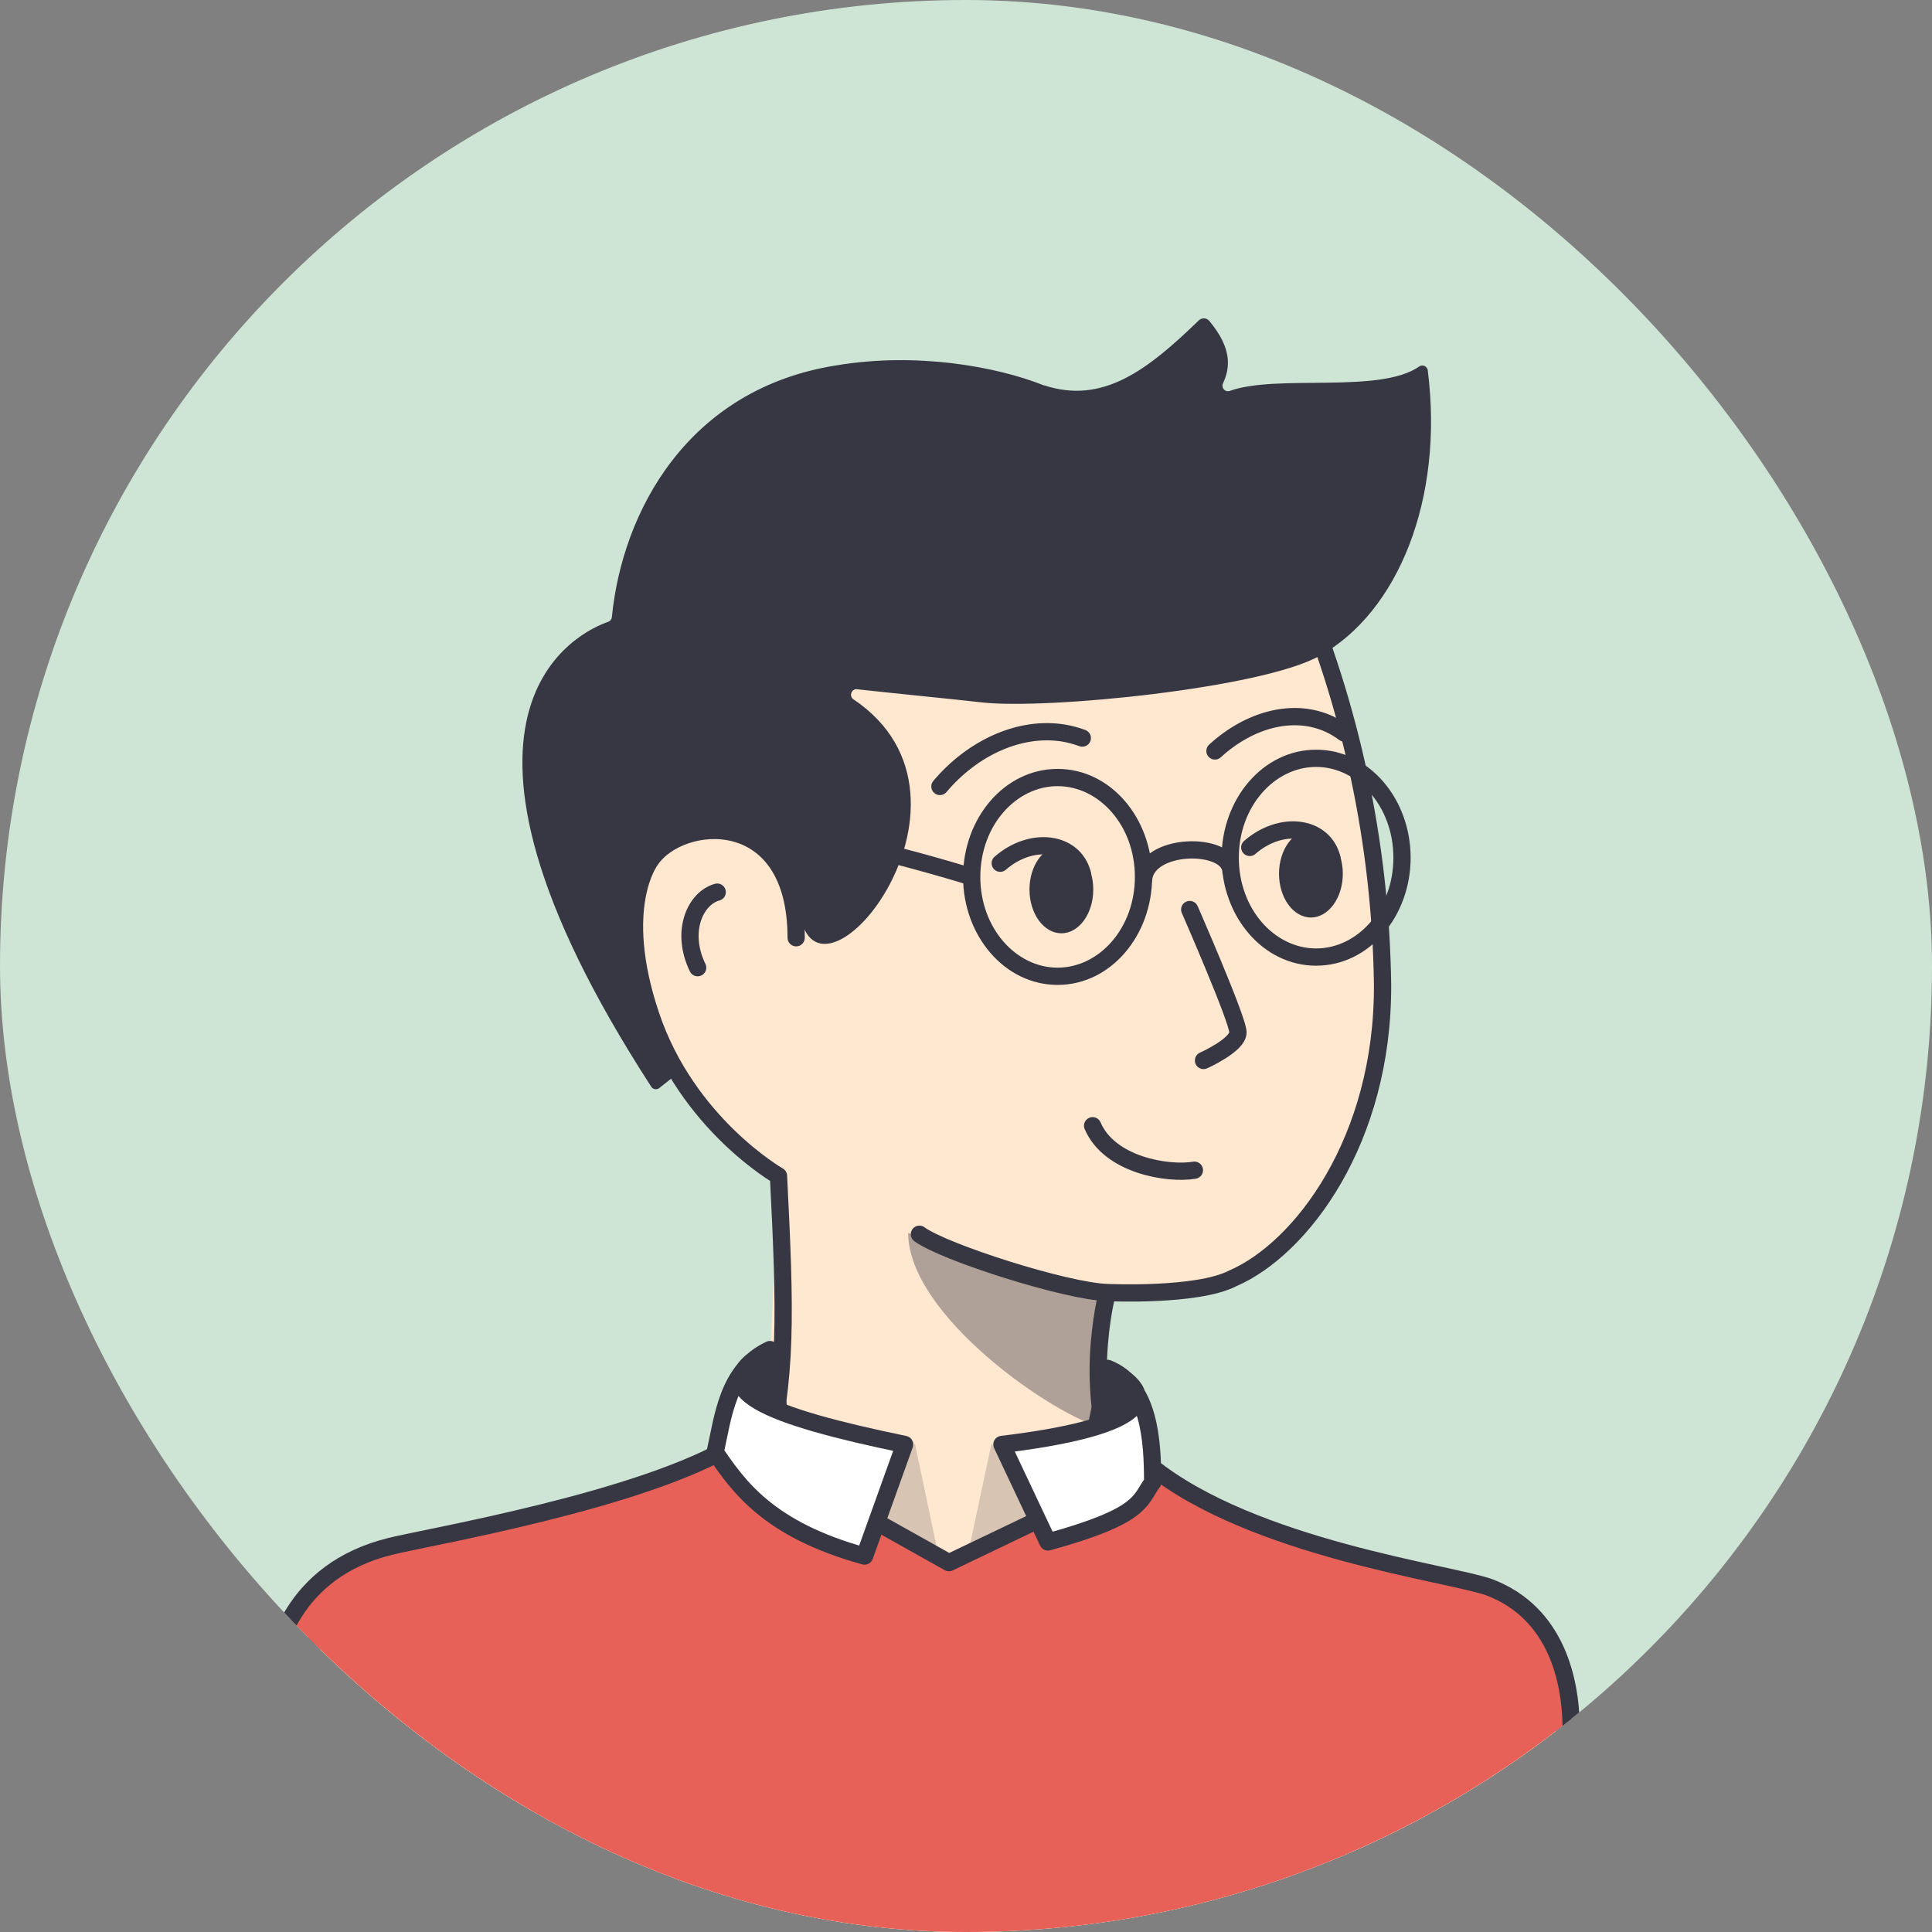     <svg width="56" height="56" viewBox="0 0 56 56" fill="none" xmlns="http://www.w3.org/2000/svg">
<rect x="0" y="0" width="56" height="56" fill="#808080" stroke="none"/>
<g clip-path="url(#clip0_558_807)">
<rect width="56" height="56" rx="28" fill="#CEE4D4"/>
<path d="M32.096 37.465C30.901 37.429 27.355 36.297 26.65 35.775Z" fill="#FFE7D0"/>
<path d="M32.588 43.042C34.793 46.13 41.922 47.047 43.138 47.488C45.133 48.244 45.472 50.288 45.502 51.401C45.587 54.574 45.959 60.016 44.846 62.891" fill="#FFE7D0"/>
<path d="M32.588 43.042C31.25 40.63 32.096 37.465 32.096 37.465C32.096 37.465 34.688 37.588 35.727 37.056C37.725 36.195 40.099 33.044 40.074 28.533C40.018 24.47 39.164 20.459 37.561 16.728C36.115 12.971 27.144 9.46 20.385 16.022C20.385 16.022 16.741 19.369 18.857 24.931" fill="#FFE7D0"/>
<path d="M8.356 62.891C7.393 59.793 7.772 51.647 7.911 50.497C8.051 49.348 8.588 47.015 11.436 46.306C12.695 45.988 20.578 44.707 22.178 42.485" fill="#FFE7D0"/>
<path d="M22.565 34.085C22.565 34.085 19.918 32.575 18.862 29.425C17.806 26.276 18.857 24.931 18.857 24.931C19.705 23.661 23.077 23.349 23.077 27.181" fill="#FFE7D0"/>
<path d="M22.565 34.085C22.767 38.087 22.818 39.924 22.178 42.485Z" fill="#FFE7D0"/>
<path d="M32.588 43.042C34.793 46.13 41.922 47.047 43.138 47.488C45.133 48.244 45.472 50.288 45.502 51.401C45.587 54.574 45.959 60.016 44.846 62.891H8.356C7.393 59.793 7.772 51.647 7.911 50.497C8.051 49.348 8.588 47.015 11.436 46.306C12.695 45.988 20.578 44.707 22.178 42.485C22.818 39.924 22.767 38.087 22.565 34.085C22.565 34.085 19.918 32.575 18.862 29.425C17.806 26.276 18.857 24.931 18.857 24.931C16.741 19.369 20.385 16.022 20.385 16.022C27.144 9.46 36.115 12.971 37.561 16.728C39.164 20.459 40.018 24.47 40.074 28.533C40.099 33.044 37.725 36.195 35.727 37.056C34.688 37.588 32.096 37.465 32.096 37.465C32.096 37.465 31.25 40.63 32.588 43.042Z" fill="#FFE7D0"/>
<path d="M32.096 37.465C30.901 37.429 27.355 36.297 26.65 35.775M32.096 37.465C32.096 37.465 31.25 40.63 32.588 43.042C34.793 46.13 41.922 47.047 43.138 47.488C45.133 48.244 45.472 50.288 45.502 51.401C45.587 54.574 45.959 60.016 44.846 62.891H8.356C7.393 59.793 7.772 51.647 7.911 50.497C8.051 49.348 8.588 47.015 11.436 46.306C12.695 45.988 20.578 44.707 22.178 42.485C22.818 39.924 22.767 38.087 22.565 34.085C22.565 34.085 19.918 32.575 18.862 29.425C17.806 26.276 18.857 24.931 18.857 24.931M32.096 37.465C32.096 37.465 34.688 37.588 35.727 37.056C37.725 36.195 40.099 33.044 40.074 28.533C40.018 24.47 39.164 20.459 37.561 16.728C36.115 12.971 27.144 9.46 20.385 16.022C20.385 16.022 16.741 19.369 18.857 24.931M18.857 24.931C19.705 23.661 23.077 23.349 23.077 27.181" stroke="#373743" stroke-width="0.5" stroke-linecap="round" stroke-linejoin="round"/>
<path opacity="0.4" d="M32.058 37.338C31.9 38.459 31.654 40.106 32.058 41.423C30.558 41.066 26.324 38.125 26.324 35.737C28.177 36.464 30.098 37 32.058 37.338Z" fill="#373743"/>
<path d="M20.789 25.859C20.15 26.034 19.714 27.004 20.222 28.049" stroke="#373743" stroke-width="0.5" stroke-linecap="round"/>
<path d="M7.769 49.015C7.629 50.165 7.248 58.311 8.215 61.409H44.879C45.997 58.533 45.623 53.092 45.537 49.919C45.508 48.806 45.167 46.762 43.162 46.006C42.043 45.602 36.318 44.883 33.353 42.494L27.506 45.294L21.329 41.835C18.665 43.491 12.4 44.549 11.31 44.823C8.449 45.533 7.909 47.865 7.769 49.015Z" fill="#E76158" stroke="#373743" stroke-width="0.5" stroke-linecap="round" stroke-linejoin="round"/>
<path d="M25.06 45.103C22.26 44.334 21.398 43.067 20.73 42.092C20.959 41.078 21.082 39.694 22.318 39.118C20.176 40.271 22.316 41.06 26.221 41.868L25.06 45.103Z" fill="white"/>
<path d="M30.375 44.695C33.175 43.925 33.025 43.476 33.41 42.968C33.41 41.758 33.322 40.142 32.103 39.663C33.903 40.592 32.865 41.409 29.041 41.868L30.375 44.695Z" fill="white"/>
<path d="M25.06 45.103C22.26 44.334 21.398 43.067 20.73 42.092C20.959 41.078 21.082 39.694 22.318 39.118C20.176 40.271 22.316 41.06 26.221 41.868L25.06 45.103Z" stroke="#373743" stroke-width="0.5" stroke-linecap="round" stroke-linejoin="round"/>
<path d="M30.375 44.695C33.175 43.925 33.025 43.476 33.41 42.968C33.41 41.758 33.322 40.142 32.103 39.663C33.903 40.592 32.865 41.409 29.041 41.868L30.375 44.695Z" stroke="#373743" stroke-width="0.5" stroke-linecap="round" stroke-linejoin="round"/>
<path d="M22.812 40.765L22.565 39.036C22.15 39.067 21.412 39.572 21.412 40.024C21.412 40.476 22.425 40.734 22.812 40.765Z" fill="#373743"/>
<path d="M31.541 41.259L31.871 39.694C32.285 39.726 32.941 39.984 32.941 40.436C32.941 40.887 31.928 41.228 31.541 41.259Z" fill="#373743"/>
<g opacity="0.2">
<path d="M28.741 41.836L30.141 44.128L28.846 44.68L28.069 44.995L28.741 41.836Z" fill="#373743"/>
<path d="M26.518 41.835L27.176 44.965L25.905 44.372L25.304 44.042L26.518 41.835Z" fill="#373743"/>
</g>
<path d="M38.256 19.006C36.619 19.942 30.348 20.575 28.455 20.359C27.569 20.258 25.856 20.092 24.82 19.976C24.788 19.978 24.758 19.988 24.732 20.008C24.706 20.027 24.687 20.053 24.676 20.083C24.666 20.114 24.664 20.146 24.672 20.178C24.68 20.209 24.697 20.237 24.721 20.258C29.147 23.209 23.456 30.027 23.159 26.245C22.582 23.135 19.891 24.262 19.572 24.457C19.188 24.699 18.866 25.03 18.634 25.423C18.345 25.888 18.194 28.375 19.673 30.922C19.69 30.954 19.695 30.991 19.689 31.027C19.682 31.064 19.663 31.096 19.636 31.12L19.104 31.542C19.087 31.554 19.067 31.563 19.047 31.568C19.026 31.573 19.005 31.574 18.984 31.57C18.964 31.567 18.944 31.559 18.926 31.548C18.908 31.537 18.893 31.522 18.881 31.505C11.752 20.517 16.869 18.283 17.634 18.022C17.661 18.011 17.685 17.994 17.702 17.971C17.72 17.948 17.731 17.92 17.735 17.892C18.036 14.815 19.944 11.268 24.24 10.591C26.547 10.203 28.871 10.618 30.256 11.17H30.267C31.955 11.721 33.239 10.75 34.747 9.287C34.767 9.267 34.792 9.251 34.819 9.241C34.846 9.231 34.874 9.226 34.903 9.228C34.932 9.229 34.96 9.237 34.986 9.25C35.011 9.262 35.034 9.281 35.053 9.303C35.705 10.087 35.671 10.644 35.443 11.125C35.433 11.152 35.431 11.182 35.437 11.211C35.442 11.239 35.455 11.266 35.475 11.287C35.494 11.309 35.519 11.325 35.546 11.334C35.574 11.342 35.603 11.343 35.631 11.336C37 10.831 39.999 11.431 41.144 10.618C41.165 10.604 41.19 10.597 41.215 10.595C41.241 10.593 41.267 10.597 41.29 10.608C41.313 10.618 41.334 10.634 41.35 10.654C41.366 10.674 41.377 10.697 41.383 10.723C41.862 14.472 40.514 17.75 38.256 19.006Z" fill="#373743"/>
<path d="M32.895 25.551C32.895 25.689 33.007 25.801 33.145 25.801C33.283 25.801 33.395 25.689 33.395 25.551H32.895ZM35.431 25.279C35.431 25.417 35.543 25.529 35.681 25.529C35.819 25.529 35.931 25.417 35.931 25.279H35.431ZM28.088 25.656C28.22 25.697 28.36 25.624 28.401 25.493C28.443 25.361 28.37 25.221 28.238 25.179L28.088 25.656ZM19.337 24.128L19.445 24.354L19.453 24.349L19.337 24.128ZM17.78 26.754C17.805 26.89 17.936 26.98 18.071 26.954C18.207 26.929 18.297 26.799 18.271 26.663L17.78 26.754ZM32.895 25.417C32.895 26.906 31.859 28.048 30.655 28.048V28.548C32.201 28.548 33.395 27.111 33.395 25.417H32.895ZM30.655 28.048C29.451 28.048 28.415 26.906 28.415 25.417H27.915C27.915 27.111 29.109 28.548 30.655 28.548V28.048ZM28.415 25.417C28.415 23.929 29.451 22.787 30.655 22.787V22.287C29.109 22.287 27.915 23.724 27.915 25.417H28.415ZM30.655 22.787C31.859 22.787 32.895 23.929 32.895 25.417H33.395C33.395 23.724 32.201 22.287 30.655 22.287V22.787ZM40.388 24.861C40.388 26.349 39.352 27.491 38.148 27.491V27.991C39.694 27.991 40.888 26.554 40.888 24.861H40.388ZM38.148 27.491C36.944 27.491 35.908 26.349 35.908 24.861H35.408C35.408 26.554 36.602 27.991 38.148 27.991V27.491ZM35.908 24.861C35.908 23.372 36.944 22.23 38.148 22.23V21.73C36.602 21.73 35.408 23.167 35.408 24.861H35.908ZM38.148 22.23C39.352 22.23 40.388 23.372 40.388 24.861H40.888C40.888 23.167 39.694 21.73 38.148 21.73V22.23ZM33.395 25.551C33.395 25.37 33.489 25.223 33.675 25.104C33.867 24.982 34.14 24.906 34.428 24.888C34.716 24.871 34.99 24.914 35.182 25C35.375 25.087 35.431 25.189 35.431 25.279H35.931C35.931 24.91 35.67 24.672 35.388 24.545C35.103 24.416 34.743 24.368 34.398 24.389C34.052 24.41 33.69 24.502 33.407 24.682C33.118 24.866 32.895 25.155 32.895 25.551H33.395ZM28.163 25.417C28.238 25.179 28.238 25.179 28.238 25.179C28.238 25.179 28.238 25.179 28.238 25.179C28.238 25.179 28.237 25.179 28.237 25.178C28.236 25.178 28.235 25.178 28.233 25.177C28.229 25.176 28.224 25.174 28.217 25.172C28.204 25.168 28.184 25.162 28.157 25.154C28.105 25.138 28.028 25.114 27.929 25.084C27.732 25.025 27.449 24.942 27.103 24.844C26.413 24.65 25.472 24.4 24.475 24.18C23.479 23.959 22.419 23.766 21.492 23.688C21.028 23.648 20.592 23.637 20.21 23.667C19.832 23.696 19.488 23.767 19.222 23.906L19.453 24.349C19.633 24.256 19.9 24.192 20.249 24.165C20.595 24.138 21.002 24.148 21.45 24.186C22.345 24.262 23.38 24.449 24.367 24.668C25.352 24.886 26.283 25.133 26.968 25.326C27.31 25.422 27.59 25.505 27.785 25.563C27.883 25.593 27.959 25.616 28.01 25.632C28.036 25.64 28.055 25.646 28.068 25.65C28.075 25.652 28.08 25.653 28.083 25.654C28.085 25.655 28.086 25.655 28.087 25.655C28.087 25.656 28.087 25.656 28.088 25.656C28.088 25.656 28.088 25.656 28.088 25.656C28.088 25.656 28.088 25.656 28.163 25.417ZM19.23 23.902C18.708 24.15 18.283 24.564 18.021 25.081L18.467 25.307C18.679 24.889 19.023 24.554 19.445 24.354L19.23 23.902ZM18.021 25.081C17.759 25.596 17.674 26.185 17.78 26.754L18.271 26.663C18.186 26.202 18.254 25.725 18.467 25.307L18.021 25.081Z" fill="#373743"/>
<path d="M34.713 26.263C34.658 26.136 34.51 26.078 34.384 26.134C34.257 26.189 34.2 26.337 34.255 26.463L34.713 26.263ZM34.782 30.511C34.656 30.567 34.6 30.715 34.656 30.841C34.712 30.967 34.86 31.024 34.986 30.967L34.782 30.511ZM27.052 22.636C26.963 22.741 26.977 22.899 27.082 22.988C27.188 23.077 27.346 23.064 27.435 22.958L27.052 22.636ZM30.832 21.249L30.874 21.002L30.872 21.002L30.832 21.249ZM31.284 21.628C31.414 21.676 31.558 21.61 31.606 21.481C31.654 21.351 31.588 21.207 31.458 21.159L31.284 21.628ZM35.047 21.583C34.945 21.676 34.938 21.835 35.031 21.936C35.124 22.038 35.282 22.045 35.384 21.952L35.047 21.583ZM38.533 20.988L38.639 20.762L38.638 20.762L38.533 20.988ZM38.814 21.447C38.924 21.53 39.081 21.508 39.164 21.398C39.247 21.288 39.225 21.131 39.115 21.047L38.814 21.447ZM34.484 26.363C34.255 26.463 34.255 26.463 34.255 26.463C34.255 26.463 34.255 26.463 34.255 26.463C34.255 26.463 34.255 26.464 34.255 26.464C34.256 26.464 34.256 26.465 34.256 26.465C34.257 26.467 34.258 26.469 34.259 26.472C34.262 26.478 34.266 26.487 34.271 26.499C34.281 26.522 34.296 26.556 34.315 26.6C34.353 26.688 34.408 26.814 34.473 26.966C34.604 27.27 34.778 27.68 34.952 28.101C35.127 28.522 35.3 28.952 35.43 29.299C35.495 29.473 35.548 29.623 35.584 29.739C35.602 29.798 35.615 29.845 35.623 29.88C35.633 29.921 35.633 29.931 35.633 29.924H36.133C36.133 29.87 36.121 29.813 36.11 29.766C36.098 29.714 36.081 29.655 36.061 29.59C36.021 29.462 35.965 29.302 35.898 29.124C35.766 28.769 35.59 28.332 35.414 27.909C35.239 27.486 35.064 27.074 34.932 26.769C34.867 26.616 34.812 26.489 34.774 26.401C34.754 26.357 34.739 26.322 34.729 26.299C34.724 26.287 34.72 26.278 34.717 26.272C34.716 26.269 34.715 26.267 34.714 26.265C34.714 26.264 34.714 26.264 34.714 26.263C34.713 26.263 34.713 26.263 34.713 26.263C34.713 26.263 34.713 26.263 34.713 26.263C34.713 26.263 34.713 26.263 34.484 26.363ZM35.633 29.924C35.633 29.911 35.634 29.945 35.55 30.03C35.475 30.105 35.368 30.184 35.25 30.259C35.134 30.332 35.016 30.395 34.927 30.441C34.883 30.463 34.846 30.481 34.82 30.493C34.807 30.499 34.798 30.504 34.791 30.507C34.788 30.508 34.785 30.509 34.784 30.51C34.783 30.511 34.783 30.511 34.782 30.511C34.782 30.511 34.782 30.511 34.782 30.511C34.782 30.511 34.782 30.511 34.782 30.511C34.782 30.511 34.782 30.511 34.782 30.511C34.782 30.511 34.782 30.511 34.884 30.739C34.986 30.967 34.986 30.967 34.986 30.967C34.986 30.967 34.986 30.967 34.986 30.967C34.986 30.967 34.987 30.967 34.987 30.967C34.987 30.967 34.987 30.967 34.987 30.967C34.988 30.966 34.989 30.966 34.99 30.966C34.992 30.965 34.996 30.963 35 30.961C35.008 30.957 35.02 30.952 35.034 30.945C35.063 30.931 35.104 30.912 35.154 30.887C35.251 30.837 35.383 30.765 35.517 30.681C35.648 30.598 35.791 30.496 35.904 30.384C36.006 30.281 36.133 30.122 36.133 29.924H35.633ZM27.435 22.958C28.333 21.891 29.623 21.304 30.791 21.495L30.872 21.002C29.486 20.775 28.032 21.473 27.052 22.636L27.435 22.958ZM30.79 21.495C30.958 21.524 31.124 21.569 31.284 21.628L31.458 21.159C31.269 21.089 31.073 21.036 30.874 21.002L30.79 21.495ZM35.384 21.952C36.334 21.083 37.505 20.789 38.428 21.215L38.638 20.762C37.473 20.223 36.09 20.628 35.047 21.583L35.384 21.952ZM38.428 21.215C38.565 21.279 38.694 21.356 38.814 21.447L39.115 21.047C38.967 20.936 38.807 20.84 38.639 20.762L38.428 21.215Z" fill="#373743"/>
<path d="M31.67 32.63C32.158 33.773 33.85 34.048 34.62 33.919" stroke="#373743" stroke-width="0.5" stroke-miterlimit="10" stroke-linecap="round"/>
<path d="M30.765 27.052C31.275 27.052 31.689 26.484 31.689 25.783C31.689 25.083 31.275 24.515 30.765 24.515C30.254 24.515 29.84 25.083 29.84 25.783C29.84 26.484 30.254 27.052 30.765 27.052Z" fill="#373743"/>
<path d="M31.373 25.325C31.125 24.383 29.887 24.237 28.992 25.021" stroke="#373743" stroke-width="0.5" stroke-linecap="round"/>
<path d="M37.997 26.594C38.508 26.594 38.922 26.026 38.922 25.325C38.922 24.625 38.508 24.057 37.997 24.057C37.487 24.057 37.073 24.625 37.073 25.325C37.073 26.026 37.487 26.594 37.997 26.594Z" fill="#373743"/>
<path d="M38.605 24.867C38.358 23.925 37.12 23.779 36.225 24.563" stroke="#373743" stroke-width="0.5" stroke-linecap="round"/>
</g>
<defs>
<clipPath id="clip0_558_807">
<rect width="56" height="56" rx="28" fill="white"/>
</clipPath>
</defs>
</svg>

